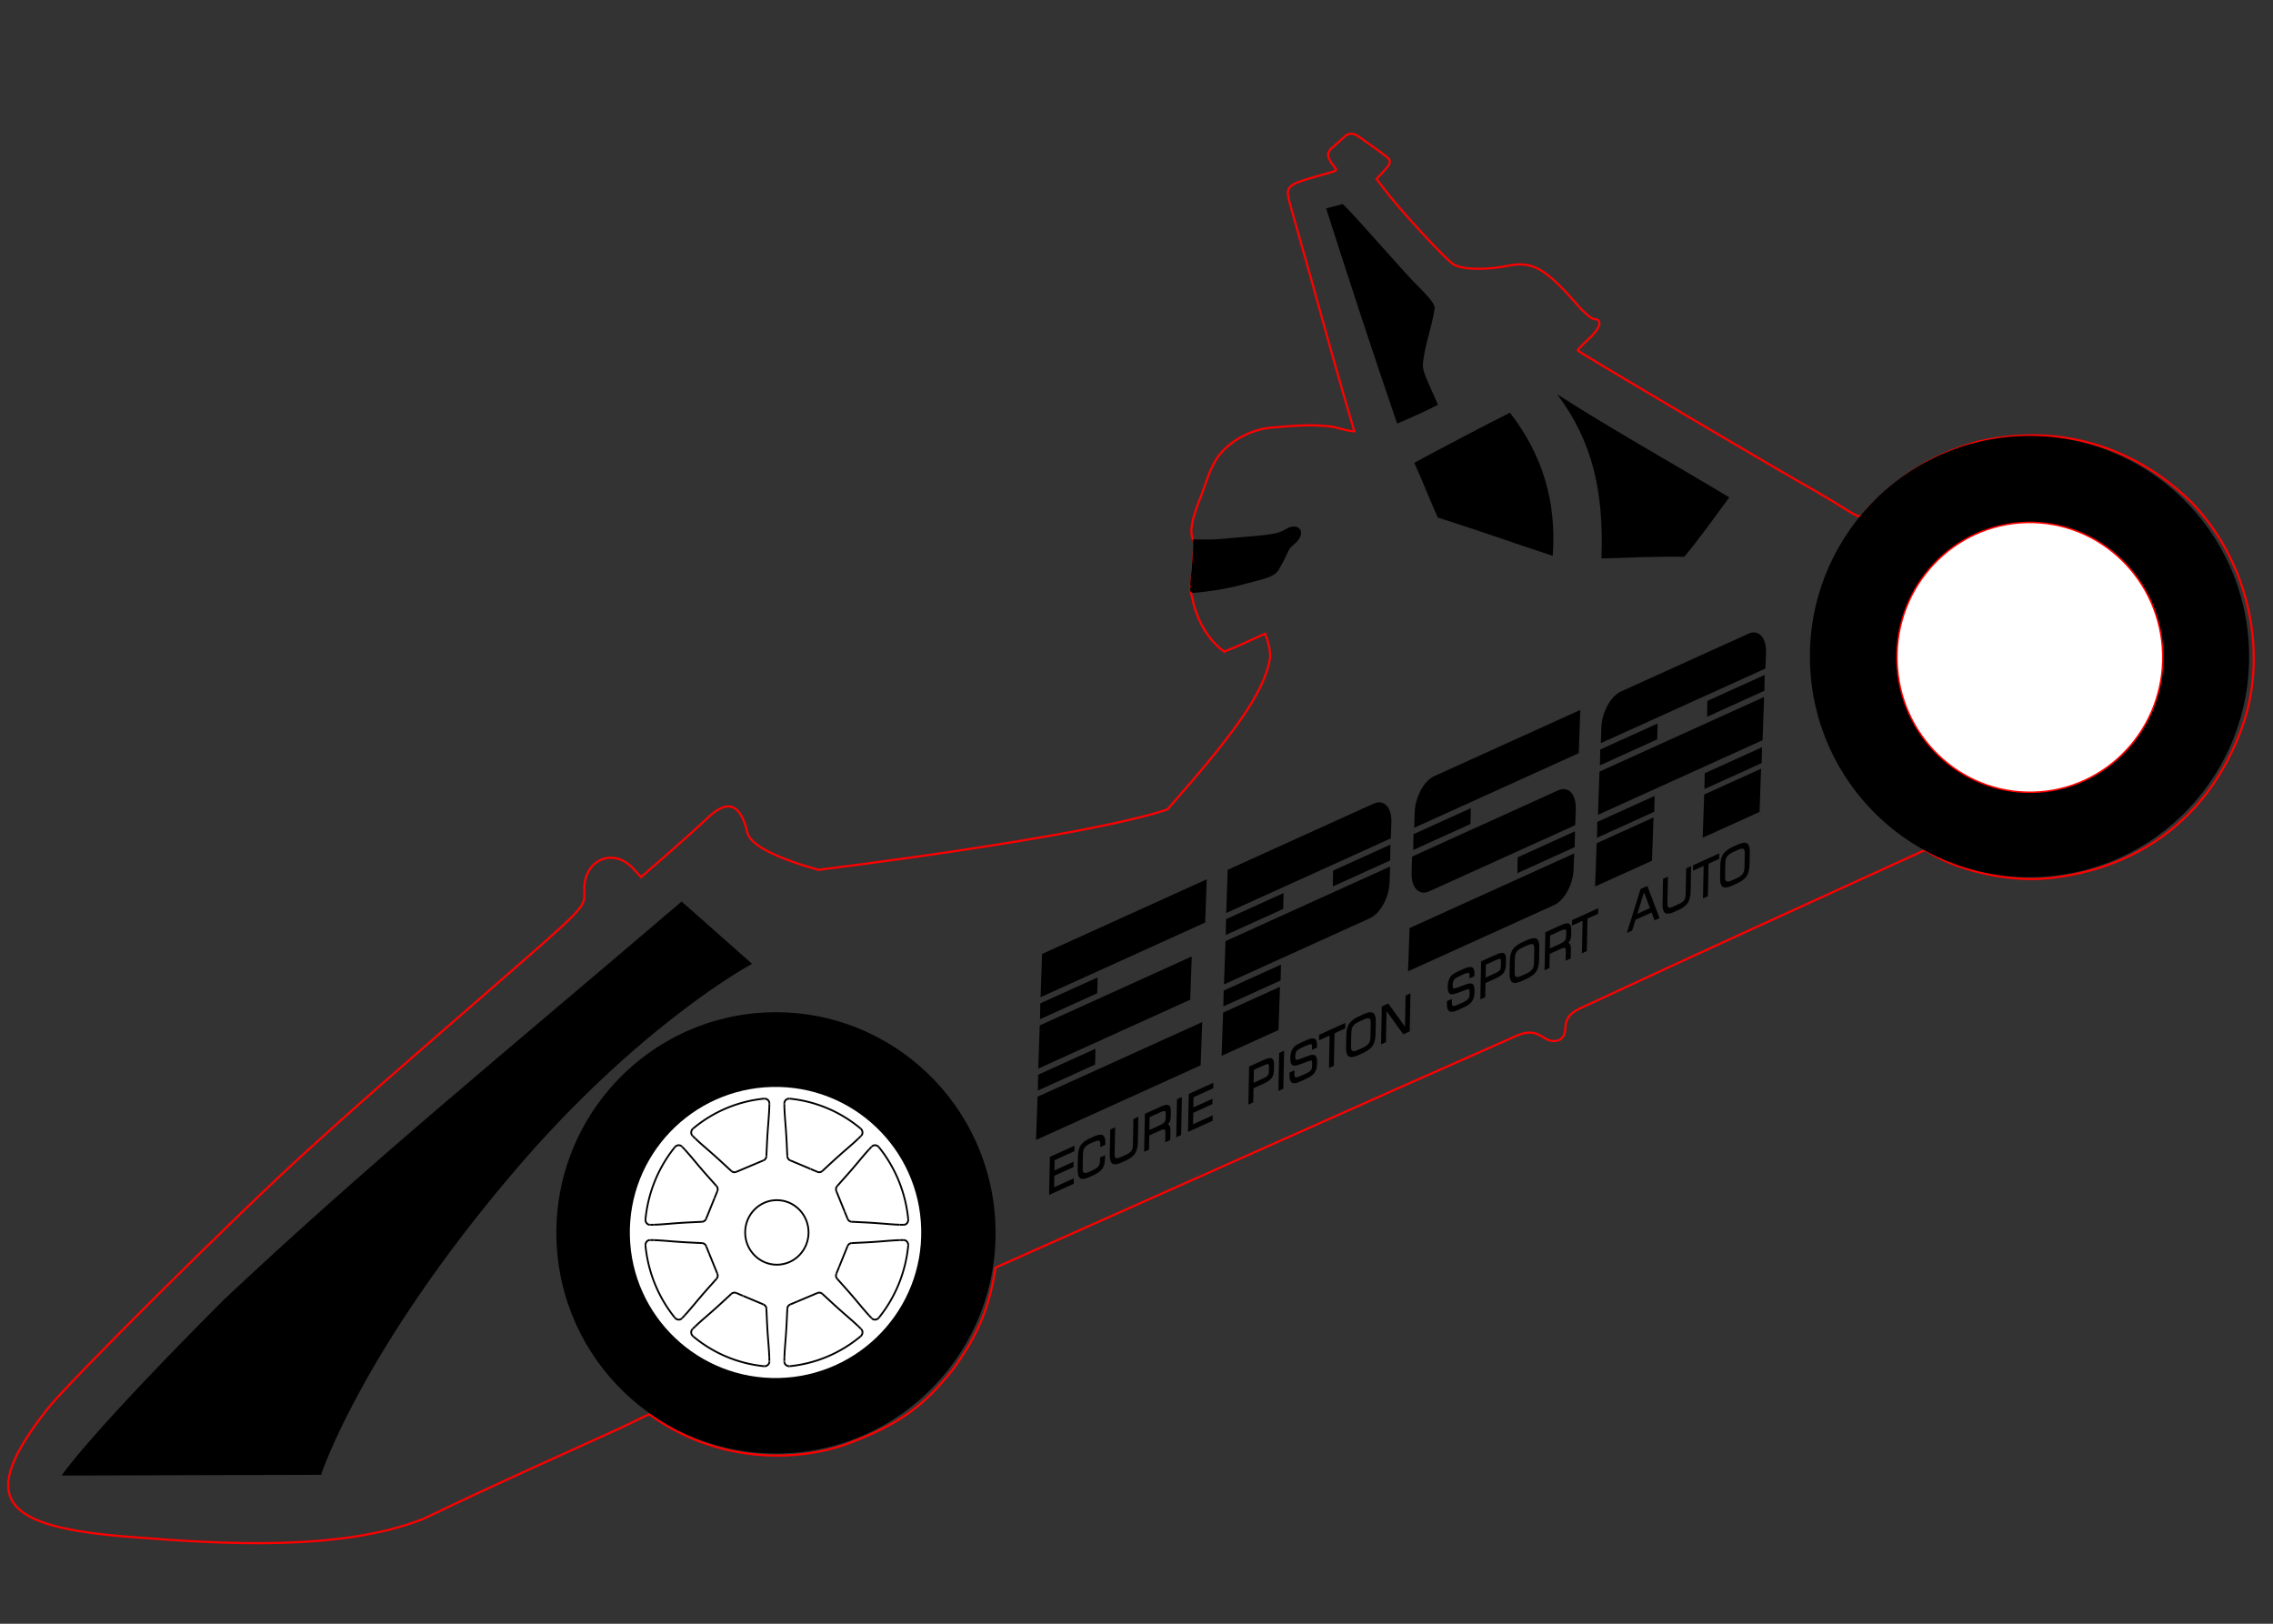 <?xml version="1.0" encoding="UTF-8" standalone="no"?>
<!-- Created with Inkscape (http://www.inkscape.org/) -->

<svg
   xmlns:dc="http://purl.org/dc/elements/1.1/"
   xmlns:cc="http://creativecommons.org/ns#"
   xmlns:rdf="http://www.w3.org/1999/02/22-rdf-syntax-ns#"
   xmlns:svg="http://www.w3.org/2000/svg"
   xmlns="http://www.w3.org/2000/svg"
   xmlns:sodipodi="http://sodipodi.sourceforge.net/DTD/sodipodi-0.dtd"
   xmlns:inkscape="http://www.inkscape.org/namespaces/inkscape"
   width="210mm"
   height="150mm"
   viewBox="0 0 210 150"
   version="1.1"
   id="svg8"
   inkscape:version="0.92.4 (5da689c313, 2019-01-14)"
   sodipodi:docname="Optimus_V3.0.svg"
   inkscape:export-filename="/home/michele/Desktop/optimus-cle.png"
   inkscape:export-xdpi="100"
   inkscape:export-ydpi="100">
  <rect x="0" y="0" width="210" height="150" fill="#333333" stroke="none"/>
  <defs
     id="defs2">
    <clipPath
       clipPathUnits="userSpaceOnUse"
       id="clipPath8625">
      <path
         d="M 0,138.529 H 521.129 V 0 H 0 Z"
         id="path8623"
         inkscape:connector-curvature="0" />
    </clipPath>
  </defs>
  <sodipodi:namedview
     id="base"
     pagecolor="#ffffff"
     bordercolor="#666666"
     borderopacity="1.0"
     inkscape:pageopacity="0.0"
     inkscape:pageshadow="2"
     inkscape:zoom="1.4142136"
     inkscape:cx="88.663982"
     inkscape:cy="229.08148"
     inkscape:document-units="mm"
     inkscape:current-layer="layer1"
     showgrid="false"
     inkscape:window-width="2560"
     inkscape:window-height="1361"
     inkscape:window-x="2391"
     inkscape:window-y="-9"
     inkscape:window-maximized="1"
     showguides="true"
     inkscape:guide-bbox="true">
    <sodipodi:guide
       position="71.772,14.71"
       orientation="1,0"
       id="guide15591"
       inkscape:locked="false" />
    <sodipodi:guide
       position="49.111,36.202"
       orientation="0,1"
       id="guide15593"
       inkscape:locked="false" />
    <sodipodi:guide
       position="187.51,92.562"
       orientation="1,0"
       id="guide15943"
       inkscape:locked="false" />
    <sodipodi:guide
       position="195.508,89.428"
       orientation="0,1"
       id="guide15945"
       inkscape:locked="false" />
    <sodipodi:guide
       position="92.373,34.495"
       orientation="1,0"
       id="guide15947"
       inkscape:locked="false" />
    <sodipodi:guide
       position="170.017,85.78"
       orientation="1,0"
       id="guide15949"
       inkscape:locked="false" />
  </sodipodi:namedview>
  <g
     inkscape:groupmode="layer"
     id="layer5"
     inkscape:label="Layer 2" />
  <g
     inkscape:label="Layer 1"
     inkscape:groupmode="layer"
     id="layer1"
     transform="translate(0,-147)">
    <g
       id="g8619"
       transform="matrix(0.15,-0.068,-0.053,-0.193,92.877,263.027)"
       style="fill:#000000">
      <g
         id="g8621"
         clip-path="url(#clipPath8625)"
         style="fill:#000000">
        <g
           id="g8627"
           transform="translate(461.459,31.481)"
           style="fill:#000000" />
        <g
           id="g8631"
           transform="translate(65.596,121.462)"
           style="fill:#000000" />
        <g
           id="g8635"
           transform="translate(45.261,70.821)"
           style="fill:#000000" />
        <g
           id="g8639"
           transform="translate(159.531,70.821)"
           style="fill:#000000" />
        <g
           id="g8643"
           transform="translate(171.598,100.772)"
           style="fill:#000000" />
        <g
           id="g8647"
           transform="translate(53.577,91.511)"
           style="fill:#000000" />
        <g
           id="g8651"
           transform="translate(41.64,61.559)"
           style="fill:#000000" />
        <g
           id="g8655"
           transform="translate(179.916,121.462)"
           style="fill:#000000" />
        <g
           id="g8659"
           transform="translate(307.127,121.462)"
           style="fill:#000000" />
        <g
           id="g8663"
           transform="translate(422.098,121.462)"
           style="fill:#000000" />
        <g
           id="g8667"
           transform="translate(167.98,91.511)"
           style="fill:#000000" />
        <g
           id="g8671"
           transform="translate(282.919,91.511)"
           style="fill:#000000" />
        <g
           id="g8675"
           transform="translate(398.317,91.511)"
           style="fill:#000000" />
        <g
           id="g8679"
           transform="translate(155.919,61.559)"
           style="fill:#000000" />
        <g
           id="g8683"
           transform="translate(270.763,61.559)"
           style="fill:#000000" />
        <g
           id="g8687"
           transform="translate(385.998,61.559)"
           style="fill:#000000" />
        <g
           id="g8691"
           transform="translate(452.233,61.559)"
           style="fill:#000000" />
        <g
           id="g8695"
           transform="translate(237.531,100.772)"
           style="fill:#000000" />
        <g
           id="g8699"
           transform="translate(57.177,100.772)"
           style="fill:#000000" />
        <g
           id="g8703"
           transform="translate(287.055,100.772)"
           style="fill:#000000" />
        <g
           id="g8707"
           transform="translate(340.638,70.821)"
           style="fill:#000000" />
        <g
           id="g8711"
           transform="translate(455.722,70.512)"
           style="fill:#000000" />
        <g
           id="g8715"
           transform="translate(389.555,70.512)"
           style="fill:#000000" />
        <g
           id="g8719"
           transform="translate(402.055,100.772)"
           style="fill:#000000" />
        <g
           id="g8723"
           transform="translate(468.055,100.772)"
           style="fill:#000000">
          <g
             id="g4326">
            <path
               inkscape:connector-curvature="0"
               id="path8629"
               style="fill:#000000;fill-opacity:1;fill-rule:evenodd;stroke:none"
               d="M 0,0 H -1.268 C -2.229,0 -3.393,0.001 -4.34,-0.17 -4.921,-0.275 -5.487,-0.456 -6.014,-0.726 -6.466,-0.957 -6.846,-1.275 -7.151,-1.682 -7.596,-2.27 -7.966,-3.195 -8.229,-3.88 l -1.664,-4.352 c -0.207,-0.54 -0.589,-1.559 -0.592,-2.14 -0.002,-0.313 0.088,-0.575 0.33,-0.779 0.325,-0.275 0.758,-0.427 1.169,-0.514 0.856,-0.181 2.052,-0.169 2.928,-0.169 h 1.267 c 0.969,0 2.129,0 3.083,0.171 0.587,0.105 1.161,0.281 1.692,0.555 0.435,0.223 0.811,0.532 1.107,0.921 0.435,0.574 0.811,1.532 1.067,2.202 l 1.673,4.373 c 0.211,0.551 0.595,1.571 0.602,2.163 0.003,0.314 -0.082,0.583 -0.327,0.788 C 3.787,-0.393 3.351,-0.245 2.947,-0.162 2.088,0.016 0.879,0 0,0 m -63.771,-7.803 h 7.758 l -0.855,7.585 h -0.271 z m -51.073,7.585 h 6.321 c 0.581,0 2.524,-0.018 2.996,-0.39 0.362,-0.286 0.136,-0.972 0.005,-1.316 l -0.687,-1.794 c -0.246,-0.645 -0.637,-1.204 -1.27,-1.512 -0.836,-0.407 -2.479,-0.44 -3.394,-0.44 h -6.057 z M -129.64,0 h -1.267 c -0.962,0 -2.126,0.001 -3.073,-0.17 -0.582,-0.105 -1.148,-0.286 -1.674,-0.556 -0.452,-0.231 -0.832,-0.549 -1.138,-0.956 -0.444,-0.588 -0.815,-1.513 -1.077,-2.198 l -1.664,-4.352 c -0.207,-0.54 -0.591,-1.559 -0.593,-2.14 -0.002,-0.313 0.088,-0.575 0.33,-0.779 0.325,-0.275 0.758,-0.427 1.169,-0.514 0.856,-0.181 2.053,-0.169 2.928,-0.169 h 1.268 c 0.968,0 2.129,0 3.082,0.171 0.587,0.105 1.162,0.281 1.693,0.555 0.435,0.223 0.811,0.531 1.107,0.921 0.435,0.574 0.811,1.532 1.067,2.202 l 1.673,4.373 c 0.21,0.55 0.595,1.571 0.601,2.163 0.003,0.313 -0.082,0.583 -0.326,0.788 -0.32,0.268 -0.756,0.416 -1.159,0.499 -0.86,0.178 -2.069,0.162 -2.947,0.162 m -24.777,-0.218 h 6.127 c 0.521,0 2.235,-0.016 2.663,-0.342 0.312,-0.236 0.109,-0.841 -10e-4,-1.128 l -0.862,-2.255 c -0.218,-0.571 -0.566,-1.069 -1.127,-1.339 -0.747,-0.359 -2.207,-0.388 -3.023,-0.388 h -5.863 z M -230.364,0 h -1.267 c -0.962,0 -2.125,0.001 -3.073,-0.17 -0.581,-0.105 -1.148,-0.286 -1.674,-0.556 -0.453,-0.231 -0.831,-0.549 -1.138,-0.956 -0.444,-0.588 -0.815,-1.513 -1.076,-2.198 l -1.665,-4.352 c -0.207,-0.54 -0.59,-1.559 -0.593,-2.14 -0.002,-0.313 0.089,-0.575 0.33,-0.779 0.326,-0.275 0.759,-0.427 1.169,-0.514 0.856,-0.181 2.054,-0.169 2.929,-0.169 h 1.267 c 0.968,0 2.129,0 3.083,0.171 0.587,0.105 1.161,0.281 1.692,0.555 0.436,0.223 0.811,0.532 1.107,0.921 0.435,0.574 0.811,1.532 1.067,2.202 l 1.673,4.373 c 0.211,0.551 0.595,1.571 0.601,2.163 0.003,0.313 -0.082,0.583 -0.326,0.788 -0.319,0.268 -0.756,0.416 -1.159,0.499 -0.859,0.178 -2.068,0.162 -2.947,0.162 m -66.942,-0.218 -2.085,-5.452 h 5.863 c 0.816,0 2.275,0.029 3.022,0.388 0.562,0.27 0.909,0.768 1.128,1.339 l 0.862,2.255 c 0.11,0.287 0.312,0.892 0,1.128 -0.428,0.326 -2.141,0.342 -2.662,0.342 z m -64.189,0 h 6.321 c 0.58,0 2.524,-0.018 2.996,-0.39 0.362,-0.286 0.136,-0.972 0.005,-1.316 l -0.686,-1.794 c -0.247,-0.645 -0.638,-1.204 -1.27,-1.512 -0.837,-0.407 -2.479,-0.44 -3.395,-0.44 h -6.057 z M -11.05,-3.19 -13.041,-8.396 c -0.512,-1.336 -1.038,-3.323 0.142,-4.473 1.19,-1.159 4.03,-1.252 5.58,-1.252 h 2.596 c 2.027,0 4.577,0.192 6.385,1.197 1.659,0.923 2.695,2.547 3.359,4.28 l 1.992,5.207 C 7.519,-2.114 8.068,-0.1 6.898,1.046 5.716,2.203 2.832,2.288 1.29,2.288 h -2.596 c -2.028,0 -4.588,-0.196 -6.393,-1.205 -1.655,-0.926 -2.688,-2.542 -3.351,-4.273 m -6.217,2.972 -5.248,-13.717 h -3.014 l 5.248,13.717 h -6.544 l 0.887,2.32 h 16.129 l -0.886,-2.32 z M -46.032,-10.39 c -0.004,-0.271 0.07,-0.506 0.261,-0.688 0.263,-0.236 0.621,-0.367 0.961,-0.44 0.728,-0.154 1.771,-0.139 2.515,-0.139 h 2.158 c 0.827,0 1.843,-0.006 2.658,0.141 0.499,0.091 0.977,0.245 1.424,0.486 0.384,0.206 0.704,0.488 0.961,0.839 0.39,0.532 0.725,1.388 0.96,2.002 l 3.937,10.291 h 3.028 l -4.11,-10.746 c -0.651,-1.7 -1.659,-3.334 -3.271,-4.269 -1.724,-1.003 -4.146,-1.208 -6.1,-1.208 h -2.488 c -1.495,0 -4.174,0.1 -5.289,1.267 -1.109,1.16 -0.561,3.15 -0.061,4.458 l 4.016,10.498 h 3.029 l -4.032,-10.538 c -0.184,-0.483 -0.549,-1.437 -0.557,-1.954 m -9.752,0.381 h -9.929 l -3.419,-3.926 h -3.264 l 14.065,16.037 h 4.205 l 1.841,-16.037 h -3.041 z m -36.037,9.791 -5.247,-13.717 h -3.015 l 5.248,13.717 h -6.544 l 0.887,2.32 h 16.131 l -0.888,-2.32 z m -14.2,-6.666 c 0.444,0.152 0.867,0.363 1.25,0.649 0.704,0.524 1.183,1.23 1.496,2.046 l 0.886,2.318 c 0.396,1.035 0.642,2.367 -0.372,3.135 -1.038,0.787 -3.436,0.838 -4.682,0.838 h -9.514 l -6.135,-16.037 h 3.001 l 2.286,5.978 h 7.051 c 0.492,0 1.888,-0.029 2.237,-0.458 0.326,-0.398 -0.057,-1.486 -0.211,-1.889 l -1.389,-3.631 h 3.113 l 1.497,3.913 c 0.266,0.695 0.564,1.703 0.214,2.417 -0.155,0.317 -0.42,0.549 -0.728,0.721 m -34.669,3.694 c 0.662,1.731 1.696,3.347 3.35,4.273 1.806,1.009 4.365,1.205 6.394,1.205 h 2.595 c 1.542,0 4.426,-0.085 5.609,-1.242 1.17,-1.146 0.619,-3.16 0.114,-4.483 l -1.992,-5.207 c -0.663,-1.733 -1.699,-3.357 -3.359,-4.28 -1.807,-1.005 -4.357,-1.197 -6.384,-1.197 h -2.597 c -1.55,0 -4.389,0.093 -5.58,1.252 -1.181,1.149 -0.652,3.137 -0.142,4.473 z m -16.696,-4.789 h 6.156 c 1.587,0 3.778,0.103 5.228,0.809 1.252,0.609 2.042,1.702 2.531,2.981 l 0.887,2.318 c 0.396,1.035 0.642,2.367 -0.372,3.135 -1.038,0.787 -3.437,0.838 -4.683,0.838 h -8.891 l -6.135,-16.037 h 3 z m -23.818,-0.266 h 3.029 l -0.29,-0.757 c -0.188,-0.496 -0.495,-1.349 -0.472,-1.886 0.011,-0.284 0.107,-0.494 0.367,-0.624 0.323,-0.161 0.938,-0.224 1.296,-0.257 1.345,-0.12 2.85,-0.085 4.204,-0.085 0.887,0 1.853,0.017 2.73,0.164 0.514,0.085 1.077,0.232 1.526,0.506 0.22,0.134 0.406,0.375 0.542,0.59 0.246,0.389 0.44,0.85 0.604,1.279 0.101,0.262 0.574,1.57 0.397,1.834 -0.186,0.274 -1.077,0.351 -1.368,0.369 l -6.194,0.373 c -1.113,0.066 -3,0.26 -3.772,1.181 -0.767,0.914 -0.37,2.375 0.009,3.367 0.303,0.79 0.698,1.593 1.239,2.249 0.493,0.598 1.095,1.074 1.78,1.436 0.635,0.337 1.366,0.519 2.074,0.621 1.278,0.185 2.771,0.173 4.062,0.173 h 0.735 c 1.352,0 3.097,0.019 4.425,-0.231 0.716,-0.136 1.452,-0.387 2.019,-0.859 0.401,-0.333 0.58,-0.795 0.597,-1.31 0.019,-0.611 -0.177,-1.275 -0.393,-1.84 -0.061,-0.159 -0.124,-0.318 -0.191,-0.474 -0.043,-0.099 -0.086,-0.201 -0.135,-0.299 l -0.095,-0.191 h -3.004 l 0.324,0.848 c 0.132,0.344 0.311,0.831 0.342,1.206 0.011,0.11 0.016,0.302 -0.07,0.39 -0.202,0.209 -0.876,0.311 -1.149,0.344 -1.273,0.157 -2.783,0.128 -4.068,0.128 -0.994,0 -3.141,-0.024 -4.034,-0.495 -0.735,-0.387 -1.189,-1.217 -1.475,-1.964 -0.122,-0.319 -0.419,-1.176 -0.199,-1.502 0.222,-0.33 1.209,-0.417 1.559,-0.439 l 6.305,-0.406 c 1.055,-0.067 2.71,-0.273 3.412,-1.177 0.703,-0.907 0.313,-2.319 -0.055,-3.28 -0.299,-0.781 -0.678,-1.662 -1.172,-2.341 -0.394,-0.542 -0.879,-0.994 -1.445,-1.352 -0.752,-0.477 -1.598,-0.765 -2.469,-0.927 -1.45,-0.27 -3.288,-0.26 -4.762,-0.26 h -1.023 c -1.225,0 -2.806,-0.011 -4.007,0.225 -0.662,0.131 -1.341,0.372 -1.84,0.826 -0.48,0.41 -0.712,0.959 -0.744,1.586 -0.036,0.753 0.211,1.59 0.477,2.286 z m -26.851,-2.778 5.021,13.125 h 3.001 l -6.135,-16.037 h -3.97 l -5.648,13.145 -5.029,-13.145 h -3 l 6.134,16.037 h 3.97 z m -33.359,7.833 -1.992,-5.206 c -0.51,-1.336 -1.038,-3.324 0.143,-4.473 1.19,-1.159 4.029,-1.252 5.579,-1.252 h 2.597 c 2.026,0 4.578,0.192 6.385,1.197 1.659,0.923 2.695,2.547 3.358,4.28 l 1.992,5.207 c 0.506,1.323 1.056,3.337 -0.114,4.483 -1.182,1.157 -4.067,1.242 -5.608,1.242 h -2.596 c -2.028,0 -4.588,-0.196 -6.393,-1.205 -1.655,-0.926 -2.689,-2.542 -3.351,-4.273 m -6.217,2.972 -5.247,-13.717 h -3.015 l 5.247,13.717 h -6.543 l 0.886,2.32 h 16.131 l -0.888,-2.32 z m -28.276,-10.67 c 0.012,-0.284 0.108,-0.494 0.368,-0.624 0.323,-0.161 0.938,-0.224 1.295,-0.257 1.346,-0.12 2.851,-0.085 4.204,-0.085 0.888,0 1.854,0.017 2.731,0.164 0.514,0.085 1.078,0.232 1.526,0.506 0.22,0.135 0.406,0.375 0.542,0.59 0.246,0.389 0.44,0.85 0.604,1.279 0.101,0.262 0.574,1.57 0.397,1.834 -0.186,0.274 -1.077,0.351 -1.368,0.369 l -6.194,0.373 c -1.113,0.066 -3,0.26 -3.773,1.181 -0.766,0.914 -0.368,2.375 0.011,3.367 0.302,0.79 0.696,1.593 1.237,2.249 0.493,0.598 1.097,1.074 1.781,1.436 0.634,0.337 1.366,0.519 2.074,0.621 1.278,0.185 2.77,0.173 4.062,0.173 h 0.735 c 1.353,0 3.096,0.019 4.425,-0.231 0.715,-0.136 1.452,-0.387 2.019,-0.859 0.4,-0.333 0.58,-0.795 0.596,-1.31 0.019,-0.611 -0.176,-1.275 -0.392,-1.84 -0.061,-0.159 -0.124,-0.318 -0.191,-0.474 -0.043,-0.099 -0.086,-0.201 -0.135,-0.299 l -0.095,-0.191 h -3.005 l 0.325,0.848 c 0.131,0.344 0.311,0.831 0.342,1.206 0.011,0.11 0.016,0.302 -0.069,0.39 -0.203,0.209 -0.877,0.311 -1.15,0.344 -1.273,0.157 -2.784,0.128 -4.068,0.128 -0.993,0 -3.141,-0.024 -4.034,-0.495 -0.735,-0.387 -1.189,-1.217 -1.475,-1.964 -0.122,-0.319 -0.419,-1.176 -0.199,-1.502 0.222,-0.33 1.209,-0.417 1.559,-0.439 l 6.304,-0.406 c 1.057,-0.067 2.71,-0.273 3.413,-1.177 0.703,-0.907 0.313,-2.319 -0.055,-3.28 -0.299,-0.781 -0.678,-1.662 -1.172,-2.341 -0.394,-0.542 -0.879,-0.994 -1.445,-1.352 -0.752,-0.476 -1.597,-0.765 -2.469,-0.927 -1.45,-0.27 -3.288,-0.26 -4.763,-0.26 h -1.022 c -1.225,0 -2.805,-0.011 -4.007,0.225 -0.662,0.131 -1.34,0.372 -1.84,0.826 -0.48,0.41 -0.712,0.959 -0.743,1.586 -0.037,0.753 0.209,1.59 0.476,2.286 l 0.372,0.975 h 3.029 l -0.29,-0.757 c -0.189,-0.495 -0.495,-1.349 -0.473,-1.886 m -11.136,-3.047 h 3.028 l 6.135,16.037 h -3.029 z m -13.231,5.956 -2.279,-5.956 h -3 l 6.135,16.037 h 8.891 c 1.246,0 3.645,-0.051 4.683,-0.838 1.013,-0.768 0.767,-2.1 0.372,-3.135 l -0.887,-2.318 c -0.489,-1.279 -1.28,-2.372 -2.531,-2.981 -1.451,-0.706 -3.641,-0.809 -5.229,-0.809 z m -34.198,7.761 h 12.15 l 0.887,2.32 h -15.149 l -6.135,-16.037 h 15.15 l 0.879,2.298 h -12.15 l 1.849,4.833 h 11.806 l 0.863,2.256 h -11.806 z m -15.507,-13.717 6.134,16.037 h 3.029 l -6.135,-16.037 z m -2.693,7.051 c 0.445,0.152 0.867,0.363 1.251,0.649 0.703,0.524 1.183,1.23 1.495,2.046 l 0.886,2.318 c 0.396,1.035 0.643,2.367 -0.371,3.135 -1.039,0.787 -3.437,0.838 -4.683,0.838 h -9.513 l -6.135,-16.037 h 3 l 2.287,5.978 h 7.05 c 0.493,0 1.887,-0.029 2.238,-0.458 0.325,-0.398 -0.058,-1.486 -0.212,-1.889 l -1.389,-3.631 h 3.113 l 1.497,3.913 c 0.266,0.695 0.564,1.703 0.214,2.417 -0.155,0.317 -0.419,0.549 -0.728,0.721 m -32.272,8.986 h 3.028 l -4.031,-10.538 c -0.184,-0.483 -0.55,-1.437 -0.557,-1.954 -0.004,-0.271 0.069,-0.506 0.261,-0.688 0.263,-0.236 0.62,-0.367 0.961,-0.44 0.727,-0.154 1.77,-0.139 2.515,-0.139 h 2.158 c 0.827,0 1.842,-0.006 2.657,0.141 0.499,0.091 0.978,0.245 1.425,0.486 0.383,0.206 0.704,0.488 0.961,0.839 0.39,0.532 0.725,1.388 0.96,2.002 l 3.937,10.291 h 3.028 l -4.11,-10.746 c -0.651,-1.7 -1.66,-3.334 -3.27,-4.269 -1.726,-1.003 -4.148,-1.208 -6.102,-1.208 h -2.487 c -1.495,0 -4.174,0.101 -5.289,1.267 -1.11,1.16 -0.561,3.15 -0.061,4.458 z m -21.789,-5.295 -1.991,-5.203 c -0.494,-1.292 -1.064,-3.298 0.013,-4.46 1.079,-1.165 3.679,-1.265 5.145,-1.265 h 2.402 c 1.842,0 4.266,0.153 5.921,1.04 1.486,0.796 2.414,2.196 3.004,3.737 l 0.566,1.479 h -3.097 l -0.07,-0.253 c -0.025,-0.091 -0.056,-0.182 -0.086,-0.271 -0.048,-0.144 -0.101,-0.288 -0.156,-0.43 -0.345,-0.904 -0.893,-1.9 -1.766,-2.391 -0.99,-0.556 -2.761,-0.624 -3.87,-0.624 h -1.587 c -0.766,0 -1.869,-0.012 -2.614,0.16 -0.356,0.082 -0.723,0.226 -0.989,0.485 -0.224,0.21 -0.306,0.47 -0.3,0.769 0.012,0.576 0.426,1.649 0.633,2.188 l 1.672,4.37 c 0.257,0.672 0.635,1.653 1.066,2.232 0.291,0.391 0.652,0.695 1.078,0.931 0.478,0.263 0.995,0.435 1.53,0.536 0.844,0.158 1.857,0.163 2.715,0.163 h 1.587 c 0.728,0 2.674,-0.032 3.251,-0.552 0.492,-0.442 0.14,-1.5 -0.051,-2.002 l -0.34,-0.89 h 3.085 l 0.341,0.893 c 0.464,1.211 0.778,2.797 -0.337,3.759 -1.154,0.996 -3.731,1.08 -5.172,1.08 h -2.403 c -1.917,0 -4.265,-0.206 -5.95,-1.202 -1.592,-0.941 -2.585,-2.594 -3.23,-4.279 m -13.283,2.975 -1.656,-4.33 h 11.806 l -0.863,-2.256 h -11.807 l -1.848,-4.833 h 12.15 l -0.88,-2.298 h -15.15 l 6.135,16.037 h 15.15 l -0.887,-2.32 z"
               transform="translate(-6.596,-69.291)" />
            <path
               inkscape:connector-curvature="0"
               id="path8633"
               style="fill:#000000;fill-opacity:1;fill-rule:evenodd;stroke:none"
               d="M 0,0 H 101.391 L 94.052,-18.105 H -7.338 Z"
               transform="translate(-402.459,20.69)" />
            <path
               inkscape:connector-curvature="0"
               id="path8637"
               style="fill:#000000;fill-opacity:1;fill-rule:evenodd;stroke:none"
               d="M 0,0 H 35.291 L 32.737,-6.677 H -2.554 Z"
               transform="translate(-422.795,-29.951)" />
            <path
               inkscape:connector-curvature="0"
               id="path8641"
               style="fill:#000000;fill-opacity:1;fill-rule:evenodd;stroke:none"
               d="M 0,0 H 35.292 L 32.737,-6.677 H -2.555 Z"
               transform="translate(-308.523,-29.951)" />
            <path
               inkscape:connector-curvature="0"
               id="path8645"
               style="fill:#000000;fill-opacity:1;fill-rule:evenodd;stroke:none"
               d="M 0,0 H 35.413 L 32.849,-6.677 H -2.563 Z"
               transform="translate(-296.457,7.3228053e-6)" />
            <path
               inkscape:connector-curvature="0"
               id="path8649"
               style="fill:#000000;fill-opacity:1;fill-rule:evenodd;stroke:none"
               d="M 0,0 H 93.611 L 86.272,-18.105 H -7.338 Z"
               transform="translate(-414.478,-9.261)" />
            <path
               inkscape:connector-curvature="0"
               id="path8653"
               style="fill:#000000;fill-opacity:1;fill-rule:evenodd;stroke:none"
               d="M 0,0 H 101.391 L 94.052,-18.105 H -7.338 Z"
               transform="translate(-426.415,-39.213)" />
            <path
               inkscape:connector-curvature="0"
               id="path8657"
               style="fill:#000000;fill-opacity:1;fill-rule:evenodd;stroke:none"
               d="m 0,0 h 89.963 c 6.285,0 9.344,-5.142 6.796,-11.428 l -2.706,-6.677 H -7.338 Z"
               transform="translate(-288.139,20.689)" />
            <path
               inkscape:connector-curvature="0"
               id="path8661"
               style="fill:#000000;fill-opacity:1;fill-rule:evenodd;stroke:none"
               d="M 0,0 H 89.963 L 82.624,-18.105 H -18.767 l 2.706,6.677 C -13.513,-5.143 -6.286,0 0,0"
               transform="translate(-160.928,20.69)" />
            <path
               inkscape:connector-curvature="0"
               id="path8665"
               style="fill:#000000;fill-opacity:1;fill-rule:evenodd;stroke:none"
               d="m 0,0 h 78.534 c 6.286,0 9.344,-5.143 6.796,-11.428 l -2.706,-6.677 H -18.767 l 2.706,6.677 C -13.513,-5.143 -6.285,0 0,0"
               transform="translate(-45.957,20.69)" />
            <path
               inkscape:connector-curvature="0"
               id="path8669"
               style="fill:#000000;fill-opacity:1;fill-rule:evenodd;stroke:none"
               d="M 0,0 H 101.391 L 98.684,-6.677 C 96.136,-12.963 88.91,-18.105 82.625,-18.105 H -7.338 Z"
               transform="translate(-300.075,-9.261)" />
            <path
               inkscape:connector-curvature="0"
               id="path8673"
               style="fill:#000000;fill-opacity:1;fill-rule:evenodd;stroke:none"
               d="m 0,0 h 89.963 c 6.285,0 9.343,-5.143 6.796,-11.428 l -2.707,-6.677 H 4.09 c -6.286,0 -9.344,5.142 -6.797,11.428 z"
               transform="translate(-185.136,-9.261)" />
            <path
               inkscape:connector-curvature="0"
               id="path8677"
               style="fill:#000000;fill-opacity:1;fill-rule:evenodd;stroke:none"
               d="M 0,0 H 101.391 L 94.053,-18.105 H -7.338 Z"
               transform="translate(-69.738,-9.261)" />
            <path
               inkscape:connector-curvature="0"
               id="path8681"
               style="fill:#000000;fill-opacity:1;fill-rule:evenodd;stroke:none"
               d="M 0,0 H 35.032 L 27.693,-18.105 H -7.339 Z"
               transform="translate(-312.136,-39.213)" />
            <path
               inkscape:connector-curvature="0"
               id="path8685"
               style="fill:#000000;fill-opacity:1;fill-rule:evenodd;stroke:none"
               d="M 0,0 H 101.392 L 98.685,-6.677 C 96.137,-12.963 88.91,-18.105 82.625,-18.105 H -7.338 Z"
               transform="translate(-197.292,-39.213)" />
            <path
               inkscape:connector-curvature="0"
               id="path8689"
               style="fill:#000000;fill-opacity:1;fill-rule:evenodd;stroke:none"
               d="M 0,0 H 35.032 L 27.693,-18.105 H -7.339 Z"
               transform="translate(-82.057,-39.213)" />
            <path
               inkscape:connector-curvature="0"
               id="path8693"
               style="fill:#000000;fill-opacity:1;fill-rule:evenodd;stroke:none"
               d="M 0,0 H 35.032 L 27.693,-18.105 H -7.339 Z"
               transform="translate(-15.822,-39.213)" />
            <path
               inkscape:connector-curvature="0"
               id="path8697"
               style="fill:#000000;fill-opacity:1;fill-rule:evenodd;stroke:none"
               d="M 0,0 H 35.292 L 32.737,-6.677 H -2.555 Z"
               transform="translate(-230.524,3.5220985e-6)" />
            <path
               inkscape:connector-curvature="0"
               id="path8701"
               style="fill:#000000;fill-opacity:1;fill-rule:evenodd;stroke:none"
               d="M 0,0 H 35.291 L 32.737,-6.677 H -2.554 Z"
               transform="translate(-410.878,3.8354206e-6)" />
            <path
               inkscape:connector-curvature="0"
               id="path8705"
               style="fill:#000000;fill-opacity:1;fill-rule:evenodd;stroke:none"
               d="M 0,0 H 35.291 L 32.736,-6.677 H -2.555 Z"
               transform="translate(-181,5.6086334e-6)" />
            <path
               inkscape:connector-curvature="0"
               id="path8709"
               style="fill:#000000;fill-opacity:1;fill-rule:evenodd;stroke:none"
               d="M 0,0 H 35.291 L 32.737,-6.677 H -2.554 Z"
               transform="translate(-127.417,-29.951)" />
            <path
               inkscape:connector-curvature="0"
               id="path8713"
               style="fill:#000000;fill-opacity:1;fill-rule:evenodd;stroke:none"
               d="M 0,0 H 35.291 L 32.736,-6.676 H -2.555 Z"
               transform="translate(-12.333,-30.26)" />
            <path
               inkscape:connector-curvature="0"
               id="path8717"
               style="fill:#000000;fill-opacity:1;fill-rule:evenodd;stroke:none"
               d="M 0,0 H 35.291 L 32.736,-6.676 H -2.555 Z"
               transform="translate(-78.5,-30.26)" />
            <path
               inkscape:connector-curvature="0"
               id="path8721"
               style="fill:#000000;fill-opacity:1;fill-rule:evenodd;stroke:none"
               d="M 0,0 H 35.291 L 32.736,-6.677 H -2.555 Z"
               transform="translate(-66,-4.5893667e-6)" />
            <path
               inkscape:connector-curvature="0"
               id="path8725"
               style="fill:#000000;fill-opacity:1;fill-rule:evenodd;stroke:none"
               d="M 0,0 H 35.291 L 32.736,-6.677 H -2.555 Z" />
          </g>
        </g>
      </g>
    </g>
    <path
       style="fill:none;fill-opacity:1;stroke:#fe0000;stroke-width:0.756;stroke-miterlimit:4;stroke-dasharray:none;stroke-opacity:1"
       d="m 449.908,71.719 c 11.532,40.328 11.168,40.813 22.253,78.636 -1.431,0.056 -4.195,-0.77 -7.37,-1.567 -7.816,-1.039 -13.927,-0.331 -21.344,0.265 -6.712,0.509 -13.671,4.046 -18.035,9.166 -3.667,4.531 -4.897,10.257 -6.744,14.881 -3.296,8.219 -4.04,12.411 -2.668,15.037 0.502,0.962 0.374,3.554 -0.84,17.014 -0.063,0.698 0.193,2.313 0.57,3.588 0.29,1.459 2.366,11.957 10.938,18.352 v -0.002 c 0.366,0.077 4.679,-1.723 9.584,-4.002 1.16,-0.539 2.853,-1.306 4.814,-2.184 1.045,2.633 1.75,5.359 1.777,8.029 -1.75,12.753 -14.094,28.498 -35.844,53.248 -29.351,9.812 -121.502,21.012 -121.502,21.012 l -0.008,0.076 c -14.322,-3.981 -23.9,-8.539 -24.943,-13.049 -2.336,-10.093 -6.862,-11.767 -13.812,-5.107 -2.493,2.389 -8.741,8.012 -13.885,12.496 l -9.354,8.154 -2.631,-2.883 c -7.152,-7.831 -17.649,-3.045 -17.176,7.832 0.247,5.674 1.179,4.711 -34.779,35.988 -40.784,35.475 -44.53,38.775 -61.941,54.57 -23.998,21.77 -83.223,80.656 -90.52,90 -24.139,30.914 -17.249,41.162 29.971,44.574 31.408,2.531 72.877,4.911 101.396,-6.439 24.124,-11.648 46.492,-21.554 69.24,-31.926 l 9.273,-4.484 c 23.871,17.277 51.096,16.564 68.476,10.56 19.033,-7.119 26.99,-13.264 37.214,-25.901 9.236,-12.571 12.968,-22.281 15.072,-35.767 60.891,-27.026 132.407,-59.119 182.376,-81.129 8.166,-3.049 8.607,3.857 14.243,1.762 4.105,-2.422 -0.746,-7.179 6.821,-10.828 41.38,-19.313 80.393,-36.98 120.591,-55.359 l 3.033,1.75 c 9.386,5.448 26.25,9.52 40.295,8.039 29.346,-3.094 55.102,-19.417 67.139,-52.354 9.091,-24.874 3.25,-56.887 -17.381,-78.468 -17.611,-17.434 -43.393,-28.512 -74.678,-21.298 -18.139,5.085 -28.495,13.291 -38.688,23.71 -3.153,3.96 -0.851,3.353 -18.343,-6.794 -7.133,-3.811 -80.699,-47.289 -82.428,-48.715 -0.186,-0.154 1.52,-1.96 3.793,-4.014 4.092,-3.697 4.985,-6.907 1.93,-6.938 -0.871,-0.009 -3.498,-2.226 -5.838,-4.93 -11,-12.709 -15.774,-15.424 -24.107,-13.703 -7.612,1.572 -15.473,1.44 -18.869,-0.316 -2.53,-1.308 -19.028,-19.204 -24.816,-26.92 l -2.246,-2.994 2.246,-2.428 c 2.207,-2.385 3.296,-3.667 1.473,-5.123 -3.677,-2.937 -6.287,-4.562 -10.067,-7.299 -3.305,-2.189 -4.433,-0.167 -6.872,2.011 -2.961,2.62 -4.657,3.46 -3.046,6.321 2.191,4.283 5.044,2.873 -4.467,5.548 -11.036,3.223 -11.169,3.534 -9.277,10.3 z"
       transform="matrix(0.265,0,0,0.265,0,147)"
       id="path8555"
       inkscape:connector-curvature="0"
       sodipodi:nodetypes="ccccccccccccccccccccccssscccccccccccccssccccccccccccccccccc"
       inkscape:transform-center-x="-36.481259"
       inkscape:transform-center-y="27.501177" />
    <ellipse
       id="path4623"
       cx="65.392"
       cy="262.462"
       rx="20.283"
       ry="20.377"
       style="stroke-width:0.228"
       transform="matrix(1,-0.024,0.024,1,0,0)" />
    <ellipse
       id="path4623-5"
       cx="182.416"
       cy="212.031"
       rx="20.283"
       ry="20.377"
       style="stroke-width:0.228"
       transform="matrix(1,-0.024,0.024,1,0,0)" />
    <path
       style="fill:#000000;fill-opacity:1;stroke:#000000;stroke-width:0.265px;stroke-linecap:butt;stroke-linejoin:miter;stroke-opacity:1"
       d="m 5.953,283.176 23.614,-0.066 c 0,0 3.802,-11.529 17.892,-28.046 11.506,-13.487 21.795,-19.05 21.795,-19.05 L 62.971,230.457 C 46.348,244.665 34.298,254.446 20.836,267.102 8.467,279.471 5.953,283.176 5.953,283.176 Z"
       id="path5300"
       inkscape:connector-curvature="0"
       sodipodi:nodetypes="ccsccccc" />
    <path
       style="fill:#000000;stroke:#000000;stroke-width:0.265px;stroke-linecap:butt;stroke-linejoin:miter;stroke-opacity:1;fill-opacity:1"
       d="m 110.35,197.94 c -0.044,0.733 -0.08,1.153 -0.151,1.953 -0.084,0.88 -0.134,1.439 -0.122,1.451 -0.01,0.31 0.048,0.315 0.486,0.266 2.43,-0.251 3.471,-0.525 5.639,-1.118 0.804,-0.223 1.379,-0.361 1.765,-0.827 1.145,-1.958 0.79,-1.869 1.456,-2.439 1.3,-1.06 0.427,-1.873 -0.571,-1.222 -0.663,0.364 -0.879,0.493 -4.233,0.759 -3.004,0.25 -2.022,0.218 -4.262,0.198 0.021,0.218 0.018,0.459 -0.007,0.979 z"
       id="path6109"
       inkscape:connector-curvature="0"
       sodipodi:nodetypes="cccccccccccc" />
    <g
       id="g1966"
       style="stroke:#000000;stroke-opacity:1">
      <ellipse
         transform="matrix(1,-0.024,0.024,1,0,0)"
         style="fill:#ffffff;fill-opacity:1;stroke-width:0.152;stroke:#000000;stroke-opacity:1"
         ry="13.519"
         rx="13.534"
         cy="262.424"
         cx="65.353"
         id="path4623-4" />
      <g
         style="stroke-width:0.2;stroke-miterlimit:4;stroke-dasharray:none;stroke:#000000;stroke-opacity:1"
         id="g8919-68-9"
         transform="matrix(0.829,0,0,0.844,12.886,41.308)">
        <circle
           style="fill:none;fill-opacity:1;stroke:#000000;stroke-width:0.2;stroke-linecap:butt;stroke-linejoin:miter;stroke-miterlimit:4;stroke-dasharray:none;stroke-opacity:1"
           id="circle44-5-9"
           cy="260.122"
           cx="71.033"
           r="3.533" />
        <path
           style="fill:none;fill-opacity:1;stroke:#000000;stroke-width:0.2;stroke-linecap:butt;stroke-linejoin:miter;stroke-miterlimit:4;stroke-dasharray:none;stroke-opacity:1"
           inkscape:connector-curvature="0"
           id="path100-2-5"
           d="m 60.766,251.046 a 19.764,19.764 0 0 0 -0.257,-0.266" />
        <path
           style="fill:none;fill-opacity:1;stroke:#000000;stroke-width:0.2;stroke-linecap:butt;stroke-linejoin:miter;stroke-miterlimit:4;stroke-dasharray:none;stroke-opacity:1"
           inkscape:connector-curvature="0"
           id="path102-8-0"
           d="m 61.69,249.598 a 19.764,19.764 0 0 0 0.266,0.257" />
        <path
           style="fill:none;fill-opacity:1;stroke:#000000;stroke-width:0.2;stroke-linecap:butt;stroke-linejoin:miter;stroke-miterlimit:4;stroke-dasharray:none;stroke-opacity:1"
           inkscape:connector-curvature="0"
           id="path104-2-84"
           d="m 71.868,246.075 a 19.764,19.764 0 0 0 0.006,0.37" />
        <path
           style="fill:none;fill-opacity:1;stroke:#000000;stroke-width:0.2;stroke-linecap:butt;stroke-linejoin:miter;stroke-miterlimit:4;stroke-dasharray:none;stroke-opacity:1"
           inkscape:connector-curvature="0"
           id="path106-0-9"
           d="m 70.191,246.445 a 19.764,19.764 0 0 0 0.006,-0.37" />
        <path
           style="fill:none;fill-opacity:1;stroke:#000000;stroke-width:0.2;stroke-linecap:butt;stroke-linejoin:miter;stroke-miterlimit:4;stroke-dasharray:none;stroke-opacity:1"
           inkscape:connector-curvature="0"
           id="path108-7-2"
           d="m 80.108,249.855 a 19.764,19.764 0 0 0 0.266,-0.257" />
        <path
           style="fill:none;fill-opacity:1;stroke:#000000;stroke-width:0.2;stroke-linecap:butt;stroke-linejoin:miter;stroke-miterlimit:4;stroke-dasharray:none;stroke-opacity:1"
           inkscape:connector-curvature="0"
           id="path110-1-0"
           d="m 81.557,250.78 a 19.764,19.764 0 0 0 -0.257,0.266" />
        <path
           style="fill:none;fill-opacity:1;stroke:#000000;stroke-width:0.2;stroke-linecap:butt;stroke-linejoin:miter;stroke-miterlimit:4;stroke-dasharray:none;stroke-opacity:1"
           inkscape:connector-curvature="0"
           id="path112-85-3"
           d="m 85.08,260.958 a 19.764,19.764 0 0 0 -0.37,0.006" />
        <path
           style="fill:none;fill-opacity:1;stroke:#000000;stroke-width:0.2;stroke-linecap:butt;stroke-linejoin:miter;stroke-miterlimit:4;stroke-dasharray:none;stroke-opacity:1"
           inkscape:connector-curvature="0"
           id="path114-2-7"
           d="m 84.71,259.28 a 19.764,19.764 0 0 0 0.37,0.006" />
        <path
           style="fill:none;fill-opacity:1;stroke:#000000;stroke-width:0.2;stroke-linecap:butt;stroke-linejoin:miter;stroke-miterlimit:4;stroke-dasharray:none;stroke-opacity:1"
           inkscape:connector-curvature="0"
           id="path116-1-3"
           d="m 81.299,269.198 a 19.764,19.764 0 0 0 0.257,0.266" />
        <path
           style="fill:none;fill-opacity:1;stroke:#000000;stroke-width:0.2;stroke-linecap:butt;stroke-linejoin:miter;stroke-miterlimit:4;stroke-dasharray:none;stroke-opacity:1"
           inkscape:connector-curvature="0"
           id="path118-1-4"
           d="m 80.375,270.646 a 19.764,19.764 0 0 0 -0.266,-0.257" />
        <path
           style="fill:none;fill-opacity:1;stroke:#000000;stroke-width:0.2;stroke-linecap:butt;stroke-linejoin:miter;stroke-miterlimit:4;stroke-dasharray:none;stroke-opacity:1"
           inkscape:connector-curvature="0"
           id="path120-9-7"
           d="m 56.985,259.286 a 19.764,19.764 0 0 0 0.37,-0.006" />
        <path
           style="fill:none;fill-opacity:1;stroke:#000000;stroke-width:0.2;stroke-linecap:butt;stroke-linejoin:miter;stroke-miterlimit:4;stroke-dasharray:none;stroke-opacity:1"
           inkscape:connector-curvature="0"
           id="path122-8-8"
           d="m 57.355,260.964 a 19.764,19.764 0 0 0 -0.37,-0.006" />
        <path
           style="fill:none;fill-opacity:1;stroke:#000000;stroke-width:0.2;stroke-linecap:butt;stroke-linejoin:miter;stroke-miterlimit:4;stroke-dasharray:none;stroke-opacity:1"
           inkscape:connector-curvature="0"
           id="path124-0-0"
           d="m 70.197,274.169 a 19.784,19.784 0 0 0 -0.006,-0.37" />
        <path
           style="fill:none;fill-opacity:1;stroke:#000000;stroke-width:0.2;stroke-linecap:butt;stroke-linejoin:miter;stroke-miterlimit:4;stroke-dasharray:none;stroke-opacity:1"
           inkscape:connector-curvature="0"
           id="path126-68-4"
           d="m 71.875,273.799 a 19.764,19.764 0 0 0 -0.006,0.37" />
        <path
           style="fill:none;fill-opacity:1;stroke:#000000;stroke-width:0.2;stroke-linecap:butt;stroke-linejoin:miter;stroke-miterlimit:4;stroke-dasharray:none;stroke-opacity:1"
           inkscape:connector-curvature="0"
           id="path128-0-2"
           d="m 61.957,270.389 a 19.781,19.781 0 0 0 -0.266,0.257" />
        <path
           style="fill:none;fill-opacity:1;stroke:#000000;stroke-width:0.2;stroke-linecap:butt;stroke-linejoin:miter;stroke-miterlimit:4;stroke-dasharray:none;stroke-opacity:1"
           inkscape:connector-curvature="0"
           id="path130-87-3"
           d="m 60.509,269.464 a 19.764,19.764 0 0 0 0.257,-0.266" />
        <path
           style="fill:none;fill-opacity:1;stroke:#000000;stroke-width:0.2;stroke-linecap:butt;stroke-linejoin:miter;stroke-miterlimit:4;stroke-dasharray:none;stroke-opacity:1"
           inkscape:connector-curvature="0"
           id="path132-0-6"
           d="m 80.366,248.751 a 14.711,14.711 0 0 0 -7.892,-3.269" />
        <path
           style="fill:none;fill-opacity:1;stroke:#000000;stroke-width:0.2;stroke-linecap:butt;stroke-linejoin:miter;stroke-miterlimit:4;stroke-dasharray:none;stroke-opacity:1"
           inkscape:connector-curvature="0"
           id="path134-7-4"
           d="m 61.699,271.493 a 14.711,14.711 0 0 0 7.892,3.269" />
        <path
           style="fill:none;fill-opacity:1;stroke:#000000;stroke-width:0.2;stroke-linecap:butt;stroke-linejoin:miter;stroke-miterlimit:4;stroke-dasharray:none;stroke-opacity:1"
           inkscape:connector-curvature="0"
           id="path136-3-8"
           d="m 70.196,274.273 -0.003,0.044 -0.007,0.043 -0.011,0.044 -0.015,0.042 -0.041,0.076 -0.052,0.066 -0.062,0.057 -0.07,0.047 -0.077,0.036 -0.085,0.025 -0.09,0.012 -0.092,-0.002" />
        <path
           style="fill:none;fill-opacity:1;stroke:#000000;stroke-width:0.2;stroke-linecap:butt;stroke-linejoin:miter;stroke-miterlimit:4;stroke-dasharray:none;stroke-opacity:1"
           inkscape:connector-curvature="0"
           id="path138-9-8"
           d="m 70.196,274.273 a 7.613,7.613 0 0 0 0.001,-0.103" />
        <path
           style="fill:none;fill-opacity:1;stroke:#000000;stroke-width:0.2;stroke-linecap:butt;stroke-linejoin:miter;stroke-miterlimit:4;stroke-dasharray:none;stroke-opacity:1"
           inkscape:connector-curvature="0"
           id="path140-0-3"
           d="m 71.868,274.169 a 7.615,7.615 0 0 0 0.001,0.103" />
        <path
           style="fill:none;fill-opacity:1;stroke:#000000;stroke-width:0.2;stroke-linecap:butt;stroke-linejoin:miter;stroke-miterlimit:4;stroke-dasharray:none;stroke-opacity:1"
           inkscape:connector-curvature="0"
           id="path142-9-4"
           d="m 71.869,274.273 0.003,0.044 0.007,0.043 0.011,0.043 0.015,0.042 0.041,0.076 0.052,0.066 0.062,0.057 0.07,0.047 0.077,0.036 0.085,0.025 0.089,0.012 0.092,-0.002" />
        <path
           style="fill:none;fill-opacity:1;stroke:#000000;stroke-width:0.2;stroke-linecap:butt;stroke-linejoin:miter;stroke-miterlimit:4;stroke-dasharray:none;stroke-opacity:1"
           inkscape:connector-curvature="0"
           id="path144-5-4"
           d="m 72.474,274.762 a 14.711,14.711 0 0 0 7.892,-3.269" />
        <path
           style="fill:none;fill-opacity:1;stroke:#000000;stroke-width:0.2;stroke-linecap:butt;stroke-linejoin:miter;stroke-miterlimit:4;stroke-dasharray:none;stroke-opacity:1"
           inkscape:connector-curvature="0"
           id="path146-8-5"
           d="m 80.447,270.72 0.029,0.033 0.026,0.035 0.023,0.039 0.019,0.041 0.025,0.083 0.01,0.083 -0.004,0.084 -0.017,0.083 -0.029,0.08 -0.042,0.078 -0.055,0.072 -0.066,0.064" />
        <path
           style="fill:none;fill-opacity:1;stroke:#000000;stroke-width:0.2;stroke-linecap:butt;stroke-linejoin:miter;stroke-miterlimit:4;stroke-dasharray:none;stroke-opacity:1"
           inkscape:connector-curvature="0"
           id="path148-0-0"
           d="m 80.447,270.72 a 7.614,7.614 0 0 0 -0.072,-0.074" />
        <path
           style="fill:none;fill-opacity:1;stroke:#000000;stroke-width:0.2;stroke-linecap:butt;stroke-linejoin:miter;stroke-miterlimit:4;stroke-dasharray:none;stroke-opacity:1"
           inkscape:connector-curvature="0"
           id="path150-8-9"
           d="m 81.557,269.464 a 7.614,7.614 0 0 0 0.074,0.072" />
        <path
           style="fill:none;fill-opacity:1;stroke:#000000;stroke-width:0.2;stroke-linecap:butt;stroke-linejoin:miter;stroke-miterlimit:4;stroke-dasharray:none;stroke-opacity:1"
           inkscape:connector-curvature="0"
           id="path152-30-5"
           d="m 81.63,269.536 0.004,0.004 0.067,0.052 0.077,0.04 0.082,0.025 0.084,0.01 0.084,-0.003 0.083,-0.017 0.08,-0.029 0.078,-0.043 0.072,-0.055 0.063,-0.066" />
        <path
           style="fill:none;fill-opacity:1;stroke:#000000;stroke-width:0.2;stroke-linecap:butt;stroke-linejoin:miter;stroke-miterlimit:4;stroke-dasharray:none;stroke-opacity:1"
           inkscape:connector-curvature="0"
           id="path154-5-8"
           d="m 82.404,269.455 a 14.711,14.711 0 0 0 3.269,-7.892" />
        <path
           style="fill:none;fill-opacity:1;stroke:#000000;stroke-width:0.2;stroke-linecap:butt;stroke-linejoin:miter;stroke-miterlimit:4;stroke-dasharray:none;stroke-opacity:1"
           inkscape:connector-curvature="0"
           id="path156-5-1"
           d="m 85.184,260.959 0.006,1.1e-4 0.084,0.01 0.082,0.026 0.075,0.04 0.067,0.052 0.057,0.062 0.047,0.07 0.036,0.077 0.025,0.085 0.012,0.09 -0.002,0.092" />
        <path
           style="fill:none;fill-opacity:1;stroke:#000000;stroke-width:0.2;stroke-linecap:butt;stroke-linejoin:miter;stroke-miterlimit:4;stroke-dasharray:none;stroke-opacity:1"
           inkscape:connector-curvature="0"
           id="path158-716-5"
           d="m 85.183,260.959 a 7.614,7.614 0 0 0 -0.103,-10e-4" />
        <path
           style="fill:none;fill-opacity:1;stroke:#000000;stroke-width:0.2;stroke-linecap:butt;stroke-linejoin:miter;stroke-miterlimit:4;stroke-dasharray:none;stroke-opacity:1"
           inkscape:connector-curvature="0"
           id="path160-8-3"
           d="m 85.08,259.286 a 7.614,7.614 0 0 0 0.103,-10e-4" />
        <path
           style="fill:none;fill-opacity:1;stroke:#000000;stroke-width:0.2;stroke-linecap:butt;stroke-linejoin:miter;stroke-miterlimit:4;stroke-dasharray:none;stroke-opacity:1"
           inkscape:connector-curvature="0"
           id="path162-9-6"
           d="m 85.184,259.285 0.006,-1.1e-4 0.084,-0.01 0.082,-0.026 0.075,-0.04 0.067,-0.052 0.057,-0.062 0.047,-0.07 0.036,-0.077 0.025,-0.085 0.012,-0.089 -0.002,-0.092" />
        <path
           style="fill:none;fill-opacity:1;stroke:#000000;stroke-width:0.2;stroke-linecap:butt;stroke-linejoin:miter;stroke-miterlimit:4;stroke-dasharray:none;stroke-opacity:1"
           inkscape:connector-curvature="0"
           id="path164-3-7"
           d="m 85.673,258.681 a 14.711,14.711 0 0 0 -3.269,-7.892" />
        <path
           style="fill:none;fill-opacity:1;stroke:#000000;stroke-width:0.2;stroke-linecap:butt;stroke-linejoin:miter;stroke-miterlimit:4;stroke-dasharray:none;stroke-opacity:1"
           inkscape:connector-curvature="0"
           id="path166-9-4"
           d="m 81.63,250.708 0.033,-0.029 0.035,-0.025 0.039,-0.023 0.04,-0.019 0.082,-0.025 0.083,-0.01 0.084,0.003 0.083,0.017 0.08,0.029 0.078,0.042 0.072,0.055 0.064,0.066" />
        <path
           style="fill:none;fill-opacity:1;stroke:#000000;stroke-width:0.2;stroke-linecap:butt;stroke-linejoin:miter;stroke-miterlimit:4;stroke-dasharray:none;stroke-opacity:1"
           inkscape:connector-curvature="0"
           id="path168-7-8"
           d="m 81.63,250.708 a 7.614,7.614 0 0 0 -0.074,0.072" />
        <path
           style="fill:none;fill-opacity:1;stroke:#000000;stroke-width:0.2;stroke-linecap:butt;stroke-linejoin:miter;stroke-miterlimit:4;stroke-dasharray:none;stroke-opacity:1"
           inkscape:connector-curvature="0"
           id="path170-7-89"
           d="m 80.375,249.598 a 7.615,7.615 0 0 0 0.072,-0.074" />
        <path
           style="fill:none;fill-opacity:1;stroke:#000000;stroke-width:0.2;stroke-linecap:butt;stroke-linejoin:miter;stroke-miterlimit:4;stroke-dasharray:none;stroke-opacity:1"
           inkscape:connector-curvature="0"
           id="path172-15-6"
           d="m 80.447,249.524 0.029,-0.033 0.026,-0.035 0.023,-0.039 0.019,-0.041 0.025,-0.083 0.01,-0.083 -0.004,-0.084 -0.017,-0.083 -0.029,-0.08 -0.042,-0.078 -0.055,-0.072 -0.066,-0.064" />
        <path
           style="fill:none;fill-opacity:1;stroke:#000000;stroke-width:0.2;stroke-linecap:butt;stroke-linejoin:miter;stroke-miterlimit:4;stroke-dasharray:none;stroke-opacity:1"
           inkscape:connector-curvature="0"
           id="path174-0-8"
           d="m 60.435,269.537 a 7.614,7.614 0 0 0 0.074,-0.072" />
        <path
           style="fill:none;fill-opacity:1;stroke:#000000;stroke-width:0.2;stroke-linecap:butt;stroke-linejoin:miter;stroke-miterlimit:4;stroke-dasharray:none;stroke-opacity:1"
           inkscape:connector-curvature="0"
           id="path176-3-4"
           d="m 61.69,270.646 a 7.61,7.61 0 0 0 -0.072,0.074" />
        <path
           style="fill:none;fill-opacity:1;stroke:#000000;stroke-width:0.2;stroke-linecap:butt;stroke-linejoin:miter;stroke-miterlimit:4;stroke-dasharray:none;stroke-opacity:1"
           inkscape:connector-curvature="0"
           id="path178-1-5"
           d="m 61.618,270.72 -0.029,0.034 -0.026,0.036 -0.023,0.039 -0.019,0.041 -0.025,0.081 -0.01,0.083 0.003,0.084 0.017,0.083 0.03,0.081 0.042,0.077 0.055,0.072 0.066,0.064" />
        <path
           style="fill:none;fill-opacity:1;stroke:#000000;stroke-width:0.2;stroke-linecap:butt;stroke-linejoin:miter;stroke-miterlimit:4;stroke-dasharray:none;stroke-opacity:1"
           inkscape:connector-curvature="0"
           id="path180-7-8"
           d="m 71.869,245.971 0.003,-0.044 0.007,-0.043 0.011,-0.044 0.015,-0.042 0.041,-0.076 0.052,-0.066 0.062,-0.057 0.07,-0.047 0.077,-0.036 0.085,-0.025 0.089,-0.012 0.092,0.002" />
        <path
           style="fill:none;fill-opacity:1;stroke:#000000;stroke-width:0.2;stroke-linecap:butt;stroke-linejoin:miter;stroke-miterlimit:4;stroke-dasharray:none;stroke-opacity:1"
           inkscape:connector-curvature="0"
           id="path182-6-24"
           d="m 71.869,245.971 a 7.614,7.614 0 0 0 -0.001,0.103" />
        <path
           style="fill:none;fill-opacity:1;stroke:#000000;stroke-width:0.2;stroke-linecap:butt;stroke-linejoin:miter;stroke-miterlimit:4;stroke-dasharray:none;stroke-opacity:1"
           inkscape:connector-curvature="0"
           id="path184-8-7"
           d="m 70.197,246.075 a 7.614,7.614 0 0 0 -0.001,-0.103" />
        <path
           style="fill:none;fill-opacity:1;stroke:#000000;stroke-width:0.2;stroke-linecap:butt;stroke-linejoin:miter;stroke-miterlimit:4;stroke-dasharray:none;stroke-opacity:1"
           inkscape:connector-curvature="0"
           id="path186-9-9"
           d="m 70.196,245.971 -1.05e-4,-0.006 -0.01,-0.084 -0.026,-0.083 -0.04,-0.075 -0.052,-0.067 -0.062,-0.057 -0.07,-0.047 -0.077,-0.036 -0.085,-0.025 -0.09,-0.012 -0.091,0.002" />
        <path
           style="fill:none;fill-opacity:1;stroke:#000000;stroke-width:0.2;stroke-linecap:butt;stroke-linejoin:miter;stroke-miterlimit:4;stroke-dasharray:none;stroke-opacity:1"
           inkscape:connector-curvature="0"
           id="path188-7-8"
           d="m 69.592,245.482 a 14.711,14.711 0 0 0 -7.892,3.269" />
        <path
           style="fill:none;fill-opacity:1;stroke:#000000;stroke-width:0.2;stroke-linecap:butt;stroke-linejoin:miter;stroke-miterlimit:4;stroke-dasharray:none;stroke-opacity:1"
           inkscape:connector-curvature="0"
           id="path190-00-6"
           d="m 61.618,249.524 -0.029,-0.033 -0.025,-0.035 -0.023,-0.039 -0.019,-0.041 -0.025,-0.083 -0.01,-0.083 0.003,-0.084 0.017,-0.083 0.029,-0.08 0.042,-0.078 0.055,-0.072 0.066,-0.064" />
        <path
           style="fill:none;fill-opacity:1;stroke:#000000;stroke-width:0.2;stroke-linecap:butt;stroke-linejoin:miter;stroke-miterlimit:4;stroke-dasharray:none;stroke-opacity:1"
           inkscape:connector-curvature="0"
           id="path192-5-6"
           d="m 61.618,249.524 a 7.614,7.614 0 0 0 0.072,0.074" />
        <path
           style="fill:none;fill-opacity:1;stroke:#000000;stroke-width:0.2;stroke-linecap:butt;stroke-linejoin:miter;stroke-miterlimit:4;stroke-dasharray:none;stroke-opacity:1"
           inkscape:connector-curvature="0"
           id="path194-5-0"
           d="m 60.509,250.78 a 7.615,7.615 0 0 0 -0.074,-0.072" />
        <path
           style="fill:none;fill-opacity:1;stroke:#000000;stroke-width:0.2;stroke-linecap:butt;stroke-linejoin:miter;stroke-miterlimit:4;stroke-dasharray:none;stroke-opacity:1"
           inkscape:connector-curvature="0"
           id="path196-29-2"
           d="m 60.435,250.708 -0.033,-0.029 -0.035,-0.025 -0.039,-0.023 -0.04,-0.019 -0.082,-0.025 -0.083,-0.01 -0.084,0.003 -0.083,0.017 -0.08,0.029 -0.078,0.042 -0.072,0.055 -0.064,0.066" />
        <path
           style="fill:none;fill-opacity:1;stroke:#000000;stroke-width:0.2;stroke-linecap:butt;stroke-linejoin:miter;stroke-miterlimit:4;stroke-dasharray:none;stroke-opacity:1"
           inkscape:connector-curvature="0"
           id="path198-1-4"
           d="m 59.662,250.789 a 14.711,14.711 0 0 0 -3.269,7.892" />
        <path
           style="fill:none;fill-opacity:1;stroke:#000000;stroke-width:0.2;stroke-linecap:butt;stroke-linejoin:miter;stroke-miterlimit:4;stroke-dasharray:none;stroke-opacity:1"
           inkscape:connector-curvature="0"
           id="path200-5-4"
           d="m 56.882,259.285 -0.044,-0.003 -0.043,-0.007 -0.044,-0.011 -0.042,-0.015 -0.076,-0.041 -0.066,-0.052 -0.057,-0.061 -0.047,-0.07 -0.036,-0.077 -0.025,-0.085 -0.012,-0.09 0.002,-0.092" />
        <path
           style="fill:none;fill-opacity:1;stroke:#000000;stroke-width:0.2;stroke-linecap:butt;stroke-linejoin:miter;stroke-miterlimit:4;stroke-dasharray:none;stroke-opacity:1"
           inkscape:connector-curvature="0"
           id="path202-33-8"
           d="m 56.882,259.285 a 7.614,7.614 0 0 0 0.103,10e-4" />
        <path
           style="fill:none;fill-opacity:1;stroke:#000000;stroke-width:0.2;stroke-linecap:butt;stroke-linejoin:miter;stroke-miterlimit:4;stroke-dasharray:none;stroke-opacity:1"
           inkscape:connector-curvature="0"
           id="path204-62-8"
           d="m 56.985,260.958 a 7.615,7.615 0 0 0 -0.103,0.001" />
        <path
           style="fill:none;fill-opacity:1;stroke:#000000;stroke-width:0.2;stroke-linecap:butt;stroke-linejoin:miter;stroke-miterlimit:4;stroke-dasharray:none;stroke-opacity:1"
           inkscape:connector-curvature="0"
           id="path206-0-2"
           d="m 56.882,260.959 -0.044,0.003 -0.043,0.007 -0.044,0.011 -0.042,0.015 -0.076,0.041 -0.066,0.051 -0.057,0.062 -0.047,0.07 -0.036,0.077 -0.025,0.085 -0.012,0.09 0.002,0.092" />
        <path
           style="fill:none;fill-opacity:1;stroke:#000000;stroke-width:0.2;stroke-linecap:butt;stroke-linejoin:miter;stroke-miterlimit:4;stroke-dasharray:none;stroke-opacity:1"
           inkscape:connector-curvature="0"
           id="path208-1-1"
           d="m 56.392,261.563 a 14.711,14.711 0 0 0 3.269,7.892" />
        <path
           style="fill:none;fill-opacity:1;stroke:#000000;stroke-width:0.2;stroke-linecap:butt;stroke-linejoin:miter;stroke-miterlimit:4;stroke-dasharray:none;stroke-opacity:1"
           inkscape:connector-curvature="0"
           id="path210-67-1"
           d="m 60.435,269.536 -0.033,0.029 -0.035,0.026 -0.039,0.023 -0.04,0.019 -0.082,0.025 -0.083,0.01 -0.084,-0.004 -0.083,-0.017 -0.08,-0.029 -0.078,-0.042 -0.072,-0.055 -0.064,-0.066" />
        <path
           style="fill:none;fill-opacity:1;stroke:#000000;stroke-width:0.2;stroke-linecap:butt;stroke-linejoin:miter;stroke-miterlimit:4;stroke-dasharray:none;stroke-opacity:1"
           inkscape:connector-curvature="0"
           id="path212-2-6"
           d="M 74.781,253.173 72.53,252.24" />
        <path
           style="fill:none;fill-opacity:1;stroke:#000000;stroke-width:0.2;stroke-linecap:butt;stroke-linejoin:miter;stroke-miterlimit:4;stroke-dasharray:none;stroke-opacity:1"
           inkscape:connector-curvature="0"
           id="path214-3-4"
           d="m 74.82,253.189 -0.039,-0.016" />
        <path
           style="fill:none;fill-opacity:1;stroke:#000000;stroke-width:0.2;stroke-linecap:butt;stroke-linejoin:miter;stroke-miterlimit:4;stroke-dasharray:none;stroke-opacity:1"
           inkscape:connector-curvature="0"
           id="path216-27-1"
           d="m 66.518,266.754 0.727,0.302" />
        <path
           style="fill:none;fill-opacity:1;stroke:#000000;stroke-width:0.2;stroke-linecap:butt;stroke-linejoin:miter;stroke-miterlimit:4;stroke-dasharray:none;stroke-opacity:1"
           inkscape:connector-curvature="0"
           id="path218-58-8"
           d="m 65.958,266.846 0.061,-0.048 0.067,-0.037 0.072,-0.027 0.074,-0.016 0.074,-0.006 0.073,0.004 0.071,0.014 0.068,0.023" />
        <path
           style="fill:none;fill-opacity:1;stroke:#000000;stroke-width:0.2;stroke-linecap:butt;stroke-linejoin:miter;stroke-miterlimit:4;stroke-dasharray:none;stroke-opacity:1"
           inkscape:connector-curvature="0"
           id="path220-1-0"
           d="m 61.957,270.389 0.37,-0.338 0.413,-0.362 0.626,-0.535 0.622,-0.535 0.672,-0.595 0.519,-0.47 0.778,-0.707" />
        <path
           style="fill:none;fill-opacity:1;stroke:#000000;stroke-width:0.2;stroke-linecap:butt;stroke-linejoin:miter;stroke-miterlimit:4;stroke-dasharray:none;stroke-opacity:1"
           inkscape:connector-curvature="0"
           id="path222-0-7"
           d="m 64.309,265.197 -0.338,0.372 -0.685,0.755 -0.471,0.525 -0.595,0.684 -0.539,0.632 -0.363,0.421 -0.213,0.242 -0.338,0.37" />
        <path
           style="fill:none;fill-opacity:1;stroke:#000000;stroke-width:0.2;stroke-linecap:butt;stroke-linejoin:miter;stroke-miterlimit:4;stroke-dasharray:none;stroke-opacity:1"
           inkscape:connector-curvature="0"
           id="path224-7-4"
           d="m 64.309,265.197 0.048,-0.061 0.038,-0.067 0.027,-0.071 0.016,-0.074 0.005,-0.073 -0.004,-0.073 -0.014,-0.071 -0.023,-0.069" />
        <path
           style="fill:none;fill-opacity:1;stroke:#000000;stroke-width:0.2;stroke-linecap:butt;stroke-linejoin:miter;stroke-miterlimit:4;stroke-dasharray:none;stroke-opacity:1"
           inkscape:connector-curvature="0"
           id="path226-70-8"
           d="m 63.468,262.385 0.933,2.251" />
        <path
           style="fill:none;fill-opacity:1;stroke:#000000;stroke-width:0.2;stroke-linecap:butt;stroke-linejoin:miter;stroke-miterlimit:4;stroke-dasharray:none;stroke-opacity:1"
           inkscape:connector-curvature="0"
           id="path228-6-6"
           d="m 63.151,261.619 0.317,0.766" />
        <path
           style="fill:none;fill-opacity:1;stroke:#000000;stroke-width:0.2;stroke-linecap:butt;stroke-linejoin:miter;stroke-miterlimit:4;stroke-dasharray:none;stroke-opacity:1"
           inkscape:connector-curvature="0"
           id="path230-57-9"
           d="m 62.69,261.288 0.077,0.01 0.074,0.021 0.07,0.031 0.064,0.041 0.056,0.048 0.048,0.055 0.04,0.06 0.032,0.065" />
        <path
           style="fill:none;fill-opacity:1;stroke:#000000;stroke-width:0.2;stroke-linecap:butt;stroke-linejoin:miter;stroke-miterlimit:4;stroke-dasharray:none;stroke-opacity:1"
           inkscape:connector-curvature="0"
           id="path232-1-3"
           d="m 57.355,260.964 0.468,0.021 0.551,0.036 0.555,0.043 0.735,0.058 0.904,0.061 0.531,0.029 1.024,0.05 0.565,0.027" />
        <path
           style="fill:none;fill-opacity:1;stroke:#000000;stroke-width:0.2;stroke-linecap:butt;stroke-linejoin:miter;stroke-miterlimit:4;stroke-dasharray:none;stroke-opacity:1"
           inkscape:connector-curvature="0"
           id="path234-51-4"
           d="m 62.69,258.956 -0.502,0.024 -1.02,0.049 -0.524,0.028 -0.537,0.034 -0.546,0.04 -0.828,0.066 -0.555,0.041 -0.344,0.021 -0.478,0.021" />
        <path
           style="fill:none;fill-opacity:1;stroke:#000000;stroke-width:0.2;stroke-linecap:butt;stroke-linejoin:miter;stroke-miterlimit:4;stroke-dasharray:none;stroke-opacity:1"
           inkscape:connector-curvature="0"
           id="path236-43-32"
           d="m 62.69,258.956 0.077,-0.009 0.074,-0.021 0.07,-0.032 0.064,-0.041 0.056,-0.048 0.048,-0.055 0.04,-0.06 0.032,-0.065" />
        <path
           style="fill:none;fill-opacity:1;stroke:#000000;stroke-width:0.2;stroke-linecap:butt;stroke-linejoin:miter;stroke-miterlimit:4;stroke-dasharray:none;stroke-opacity:1"
           inkscape:connector-curvature="0"
           id="path238-77-4"
           d="m 64.083,256.373 -0.932,2.252" />
        <path
           style="fill:none;fill-opacity:1;stroke:#000000;stroke-width:0.2;stroke-linecap:butt;stroke-linejoin:miter;stroke-miterlimit:4;stroke-dasharray:none;stroke-opacity:1"
           inkscape:connector-curvature="0"
           id="path240-7-1"
           d="m 64.401,255.607 -0.318,0.766" />
        <path
           style="fill:none;fill-opacity:1;stroke:#000000;stroke-width:0.2;stroke-linecap:butt;stroke-linejoin:miter;stroke-miterlimit:4;stroke-dasharray:none;stroke-opacity:1"
           inkscape:connector-curvature="0"
           id="path242-5-5"
           d="m 64.309,255.047 0.048,0.061 0.038,0.067 0.027,0.072 0.016,0.074 0.005,0.073 -0.004,0.073 -0.014,0.071 -0.023,0.069" />
        <path
           style="fill:none;fill-opacity:1;stroke:#000000;stroke-width:0.2;stroke-linecap:butt;stroke-linejoin:miter;stroke-miterlimit:4;stroke-dasharray:none;stroke-opacity:1"
           inkscape:connector-curvature="0"
           id="path244-8-5"
           d="m 60.766,251.046 0.317,0.346 0.364,0.415 0.362,0.423 0.479,0.561 0.596,0.683 0.355,0.396 0.689,0.759 0.381,0.418" />
        <path
           style="fill:none;fill-opacity:1;stroke:#000000;stroke-width:0.2;stroke-linecap:butt;stroke-linejoin:miter;stroke-miterlimit:4;stroke-dasharray:none;stroke-opacity:1"
           inkscape:connector-curvature="0"
           id="path246-9-9"
           d="m 65.958,253.398 -0.372,-0.338 -0.756,-0.686 -0.39,-0.35 -0.403,-0.356 -0.414,-0.358 -0.632,-0.539 -0.422,-0.364 -0.259,-0.228 -0.353,-0.323" />
        <path
           style="fill:none;fill-opacity:1;stroke:#000000;stroke-width:0.2;stroke-linecap:butt;stroke-linejoin:miter;stroke-miterlimit:4;stroke-dasharray:none;stroke-opacity:1"
           inkscape:connector-curvature="0"
           id="path248-5-8"
           d="m 65.958,253.398 0.061,0.048 0.067,0.038 0.072,0.027 0.074,0.016 0.074,0.006 0.073,-0.004 0.071,-0.014 0.068,-0.023" />
        <path
           style="fill:none;fill-opacity:1;stroke:#000000;stroke-width:0.2;stroke-linecap:butt;stroke-linejoin:miter;stroke-miterlimit:4;stroke-dasharray:none;stroke-opacity:1"
           inkscape:connector-curvature="0"
           id="path250-3-3"
           d="m 68.769,252.557 -2.251,0.933" />
        <path
           style="fill:none;fill-opacity:1;stroke:#000000;stroke-width:0.2;stroke-linecap:butt;stroke-linejoin:miter;stroke-miterlimit:4;stroke-dasharray:none;stroke-opacity:1"
           inkscape:connector-curvature="0"
           id="path252-5-9"
           d="m 69.536,252.24 -0.766,0.317" />
        <path
           style="fill:none;fill-opacity:1;stroke:#000000;stroke-width:0.2;stroke-linecap:butt;stroke-linejoin:miter;stroke-miterlimit:4;stroke-dasharray:none;stroke-opacity:1"
           inkscape:connector-curvature="0"
           id="path254-0-0"
           d="m 69.867,251.779 -0.009,0.077 -0.021,0.074 -0.031,0.07 -0.041,0.064 -0.048,0.056 -0.055,0.049 -0.06,0.041 -0.065,0.032" />
        <path
           style="fill:none;fill-opacity:1;stroke:#000000;stroke-width:0.2;stroke-linecap:butt;stroke-linejoin:miter;stroke-miterlimit:4;stroke-dasharray:none;stroke-opacity:1"
           inkscape:connector-curvature="0"
           id="path256-4-1"
           d="m 70.191,246.445 -0.021,0.468 -0.036,0.551 -0.065,0.831 -0.062,0.824 -0.035,0.539 -0.029,0.53 -0.05,1.025 -0.027,0.565" />
        <path
           style="fill:none;fill-opacity:1;stroke:#000000;stroke-width:0.2;stroke-linecap:butt;stroke-linejoin:miter;stroke-miterlimit:4;stroke-dasharray:none;stroke-opacity:1"
           inkscape:connector-curvature="0"
           id="path258-5-6"
           d="m 72.199,251.779 -0.024,-0.502 -0.049,-1.02 -0.028,-0.524 -0.034,-0.537 -0.04,-0.546 -0.066,-0.828 -0.041,-0.555 -0.021,-0.344 -0.021,-0.478" />
        <path
           style="fill:none;fill-opacity:1;stroke:#000000;stroke-width:0.2;stroke-linecap:butt;stroke-linejoin:miter;stroke-miterlimit:4;stroke-dasharray:none;stroke-opacity:1"
           inkscape:connector-curvature="0"
           id="path260-5-1"
           d="m 72.199,251.779 0.009,0.077 0.021,0.074 0.031,0.07 0.041,0.064 0.048,0.056 0.055,0.049 0.06,0.041 0.065,0.032" />
        <path
           style="fill:none;fill-opacity:1;stroke:#000000;stroke-width:0.2;stroke-linecap:butt;stroke-linejoin:miter;stroke-miterlimit:4;stroke-dasharray:none;stroke-opacity:1"
           inkscape:connector-curvature="0"
           id="path262-9-8"
           d="m 71.875,273.799 0.021,-0.468 0.036,-0.551 0.043,-0.555 0.058,-0.735 0.061,-0.904 0.029,-0.531 0.05,-1.024 0.027,-0.565" />
        <path
           style="fill:none;fill-opacity:1;stroke:#000000;stroke-width:0.2;stroke-linecap:butt;stroke-linejoin:miter;stroke-miterlimit:4;stroke-dasharray:none;stroke-opacity:1"
           inkscape:connector-curvature="0"
           id="path264-1-2"
           d="m 69.867,268.465 0.048,1.015 0.034,0.693 0.053,0.893 0.04,0.543 0.043,0.547 0.043,0.548 0.037,0.549 0.022,0.455 0.003,0.091" />
        <path
           style="fill:none;fill-opacity:1;stroke:#000000;stroke-width:0.2;stroke-linecap:butt;stroke-linejoin:miter;stroke-miterlimit:4;stroke-dasharray:none;stroke-opacity:1"
           inkscape:connector-curvature="0"
           id="path266-3-2"
           d="m 69.867,268.465 -0.009,-0.077 -0.021,-0.074 -0.031,-0.07 -0.041,-0.064 -0.048,-0.056 -0.055,-0.049 -0.06,-0.041 -0.065,-0.032" />
        <path
           style="fill:none;fill-opacity:1;stroke:#000000;stroke-width:0.2;stroke-linecap:butt;stroke-linejoin:miter;stroke-miterlimit:4;stroke-dasharray:none;stroke-opacity:1"
           inkscape:connector-curvature="0"
           id="path268-20-5"
           d="m 67.284,267.072 2.252,0.932" />
        <path
           style="fill:none;fill-opacity:1;stroke:#000000;stroke-width:0.2;stroke-linecap:butt;stroke-linejoin:miter;stroke-miterlimit:4;stroke-dasharray:none;stroke-opacity:1"
           inkscape:connector-curvature="0"
           id="path270-09-9"
           d="m 67.245,267.055 0.039,0.016" />
        <path
           style="fill:none;fill-opacity:1;stroke:#000000;stroke-width:0.2;stroke-linecap:butt;stroke-linejoin:miter;stroke-miterlimit:4;stroke-dasharray:none;stroke-opacity:1"
           inkscape:connector-curvature="0"
           id="path272-4-8"
           d="m 75.547,253.49 -0.727,-0.302" />
        <path
           style="fill:none;fill-opacity:1;stroke:#000000;stroke-width:0.2;stroke-linecap:butt;stroke-linejoin:miter;stroke-miterlimit:4;stroke-dasharray:none;stroke-opacity:1"
           inkscape:connector-curvature="0"
           id="path274-82-1"
           d="m 76.107,253.398 -0.061,0.048 -0.067,0.038 -0.072,0.027 -0.074,0.016 -0.074,0.006 -0.073,-0.004 -0.071,-0.014 -0.068,-0.023" />
        <path
           style="fill:none;fill-opacity:1;stroke:#000000;stroke-width:0.2;stroke-linecap:butt;stroke-linejoin:miter;stroke-miterlimit:4;stroke-dasharray:none;stroke-opacity:1"
           inkscape:connector-curvature="0"
           id="path276-6-98"
           d="m 80.108,249.855 -0.346,0.317 -0.415,0.364 -0.423,0.362 -0.561,0.479 -0.683,0.596 -0.396,0.355 -0.759,0.689 -0.418,0.381" />
        <path
           style="fill:none;fill-opacity:1;stroke:#000000;stroke-width:0.2;stroke-linecap:butt;stroke-linejoin:miter;stroke-miterlimit:4;stroke-dasharray:none;stroke-opacity:1"
           inkscape:connector-curvature="0"
           id="path278-9-0"
           d="m 77.757,255.047 0.338,-0.372 0.686,-0.756 0.35,-0.39 0.356,-0.403 0.358,-0.414 0.539,-0.632 0.364,-0.422 0.228,-0.259 0.323,-0.353" />
        <path
           style="fill:none;fill-opacity:1;stroke:#000000;stroke-width:0.2;stroke-linecap:butt;stroke-linejoin:miter;stroke-miterlimit:4;stroke-dasharray:none;stroke-opacity:1"
           inkscape:connector-curvature="0"
           id="path280-5-4"
           d="m 77.757,255.047 -0.048,0.061 -0.038,0.067 -0.027,0.072 -0.016,0.074 -0.005,0.073 0.004,0.073 0.014,0.071 0.023,0.069" />
        <path
           style="fill:none;fill-opacity:1;stroke:#000000;stroke-width:0.2;stroke-linecap:butt;stroke-linejoin:miter;stroke-miterlimit:4;stroke-dasharray:none;stroke-opacity:1"
           inkscape:connector-curvature="0"
           id="path282-8-2"
           d="M 78.597,257.859 77.664,255.607" />
        <path
           style="fill:none;fill-opacity:1;stroke:#000000;stroke-width:0.2;stroke-linecap:butt;stroke-linejoin:miter;stroke-miterlimit:4;stroke-dasharray:none;stroke-opacity:1"
           inkscape:connector-curvature="0"
           id="path284-09-7"
           d="m 78.914,258.625 -0.317,-0.766" />
        <path
           style="fill:none;fill-opacity:1;stroke:#000000;stroke-width:0.2;stroke-linecap:butt;stroke-linejoin:miter;stroke-miterlimit:4;stroke-dasharray:none;stroke-opacity:1"
           inkscape:connector-curvature="0"
           id="path286-4-0"
           d="m 79.376,258.956 -0.077,-0.009 -0.074,-0.021 -0.07,-0.032 -0.064,-0.041 -0.056,-0.048 -0.048,-0.055 -0.04,-0.06 -0.032,-0.065" />
        <path
           style="fill:none;fill-opacity:1;stroke:#000000;stroke-width:0.2;stroke-linecap:butt;stroke-linejoin:miter;stroke-miterlimit:4;stroke-dasharray:none;stroke-opacity:1"
           inkscape:connector-curvature="0"
           id="path288-55-4"
           d="m 84.71,259.28 -0.468,-0.021 -0.551,-0.036 -0.831,-0.065 -0.824,-0.062 -0.539,-0.035 -0.531,-0.029 -1.025,-0.05 -0.565,-0.027" />
        <path
           style="fill:none;fill-opacity:1;stroke:#000000;stroke-width:0.2;stroke-linecap:butt;stroke-linejoin:miter;stroke-miterlimit:4;stroke-dasharray:none;stroke-opacity:1"
           inkscape:connector-curvature="0"
           id="path290-3-2"
           d="m 79.376,261.288 1.007,-0.048 0.514,-0.025 0.526,-0.028 0.538,-0.034 0.545,-0.04 0.551,-0.044 0.554,-0.043 0.553,-0.037 0.476,-0.023 0.07,-0.002" />
        <path
           style="fill:none;fill-opacity:1;stroke:#000000;stroke-width:0.2;stroke-linecap:butt;stroke-linejoin:miter;stroke-miterlimit:4;stroke-dasharray:none;stroke-opacity:1"
           inkscape:connector-curvature="0"
           id="path292-0-7"
           d="m 79.376,261.288 -0.077,0.01 -0.074,0.021 -0.07,0.031 -0.064,0.041 -0.056,0.048 -0.048,0.055 -0.04,0.06 -0.032,0.065" />
        <path
           style="fill:none;fill-opacity:1;stroke:#000000;stroke-width:0.2;stroke-linecap:butt;stroke-linejoin:miter;stroke-miterlimit:4;stroke-dasharray:none;stroke-opacity:1"
           inkscape:connector-curvature="0"
           id="path294-4-7"
           d="m 77.982,263.871 0.932,-2.252" />
        <path
           style="fill:none;fill-opacity:1;stroke:#000000;stroke-width:0.2;stroke-linecap:butt;stroke-linejoin:miter;stroke-miterlimit:4;stroke-dasharray:none;stroke-opacity:1"
           inkscape:connector-curvature="0"
           id="path296-5-3"
           d="M 77.664,264.637 77.982,263.871" />
        <path
           style="fill:none;fill-opacity:1;stroke:#000000;stroke-width:0.2;stroke-linecap:butt;stroke-linejoin:miter;stroke-miterlimit:4;stroke-dasharray:none;stroke-opacity:1"
           inkscape:connector-curvature="0"
           id="path298-80-26"
           d="m 77.757,265.197 -0.048,-0.061 -0.038,-0.067 -0.027,-0.071 -0.016,-0.074 -0.005,-0.073 0.004,-0.073 0.014,-0.071 0.023,-0.069" />
        <path
           style="fill:none;fill-opacity:1;stroke:#000000;stroke-width:0.2;stroke-linecap:butt;stroke-linejoin:miter;stroke-miterlimit:4;stroke-dasharray:none;stroke-opacity:1"
           inkscape:connector-curvature="0"
           id="path300-4-5"
           d="m 81.299,269.198 -0.317,-0.346 -0.364,-0.415 -0.542,-0.634 -0.538,-0.627 -0.357,-0.406 -0.355,-0.396 -0.69,-0.76 -0.381,-0.419" />
        <path
           style="fill:none;fill-opacity:1;stroke:#000000;stroke-width:0.2;stroke-linecap:butt;stroke-linejoin:miter;stroke-miterlimit:4;stroke-dasharray:none;stroke-opacity:1"
           inkscape:connector-curvature="0"
           id="path302-09-96"
           d="m 76.107,266.846 0.372,0.338 0.756,0.686 0.39,0.35 0.403,0.356 0.414,0.358 0.632,0.539 0.422,0.363 0.259,0.228 0.353,0.323" />
        <path
           style="fill:none;fill-opacity:1;stroke:#000000;stroke-width:0.2;stroke-linecap:butt;stroke-linejoin:miter;stroke-miterlimit:4;stroke-dasharray:none;stroke-opacity:1"
           inkscape:connector-curvature="0"
           id="path304-74-5"
           d="m 76.107,266.846 -0.061,-0.048 -0.067,-0.037 -0.072,-0.027 -0.074,-0.016 -0.074,-0.006 -0.073,0.004 -0.071,0.014 -0.068,0.023" />
        <path
           style="fill:none;fill-opacity:1;stroke:#000000;stroke-width:0.2;stroke-linecap:butt;stroke-linejoin:miter;stroke-miterlimit:4;stroke-dasharray:none;stroke-opacity:1"
           inkscape:connector-curvature="0"
           id="path306-0-2"
           d="m 73.296,267.687 2.251,-0.933" />
        <path
           style="fill:none;fill-opacity:1;stroke:#000000;stroke-width:0.2;stroke-linecap:butt;stroke-linejoin:miter;stroke-miterlimit:4;stroke-dasharray:none;stroke-opacity:1"
           inkscape:connector-curvature="0"
           id="path308-3-4"
           d="m 72.53,268.004 0.766,-0.317" />
        <path
           style="fill:none;fill-opacity:1;stroke:#000000;stroke-width:0.2;stroke-linecap:butt;stroke-linejoin:miter;stroke-miterlimit:4;stroke-dasharray:none;stroke-opacity:1"
           inkscape:connector-curvature="0"
           id="path310-9-1"
           d="m 72.199,268.465 0.009,-0.077 0.021,-0.074 0.031,-0.07 0.041,-0.064 0.048,-0.056 0.055,-0.049 0.06,-0.041 0.065,-0.032" />
      </g>
    </g>
    <ellipse
       id="path4623-4-1"
       cx="182.447"
       cy="212.105"
       rx="12.278"
       ry="12.461"
       style="fill:#ffffff;fill-opacity:1;stroke-width:0.139;stroke:#ff0000;stroke-opacity:1"
       transform="matrix(1,-0.024,0.024,1,0,0)" />
    <path
       style="fill:#000000;fill-opacity:1;stroke:none;stroke-width:0.2;stroke-miterlimit:4;stroke-dasharray:none;stroke-opacity:1"
       d="m 124.056,165.842 c 1.86,1.847 5.372,6.058 7.356,8.005 0.621,0.676 1.19,1.236 1.128,1.669 -0.224,1.614 -0.839,3.173 -1.052,4.819 -0.083,0.693 -0.017,0.943 0.637,2.414 l 0.729,1.642 c -1.301,0.67 -2.502,1.2 -3.773,1.74 -2.045,-5.933 -4.31,-12.847 -6.561,-19.873 z m 19.802,17.573 c 4.897,3.165 11.542,6.882 15.907,9.535 -1.36,1.85 -2.823,3.899 -4.158,5.484 -2.535,-0.039 -5.12,0.076 -7.651,0.157 0.237,-6.296 -0.878,-10.905 -4.098,-15.175 z m -4.352,1.715 c 2.97,3.832 4.321,8.149 3.95,13.221 -3.708,-1.218 -6.51,-2.234 -10.622,-3.544 -1.183,-2.672 -1.098,-2.671 -2.175,-5.053 2.192,-1.181 7.252,-3.857 8.847,-4.624 z"
       id="path8555-1"
       inkscape:connector-curvature="0"
       sodipodi:nodetypes="ccccccccccccccccccc" />
  </g>
</svg>

